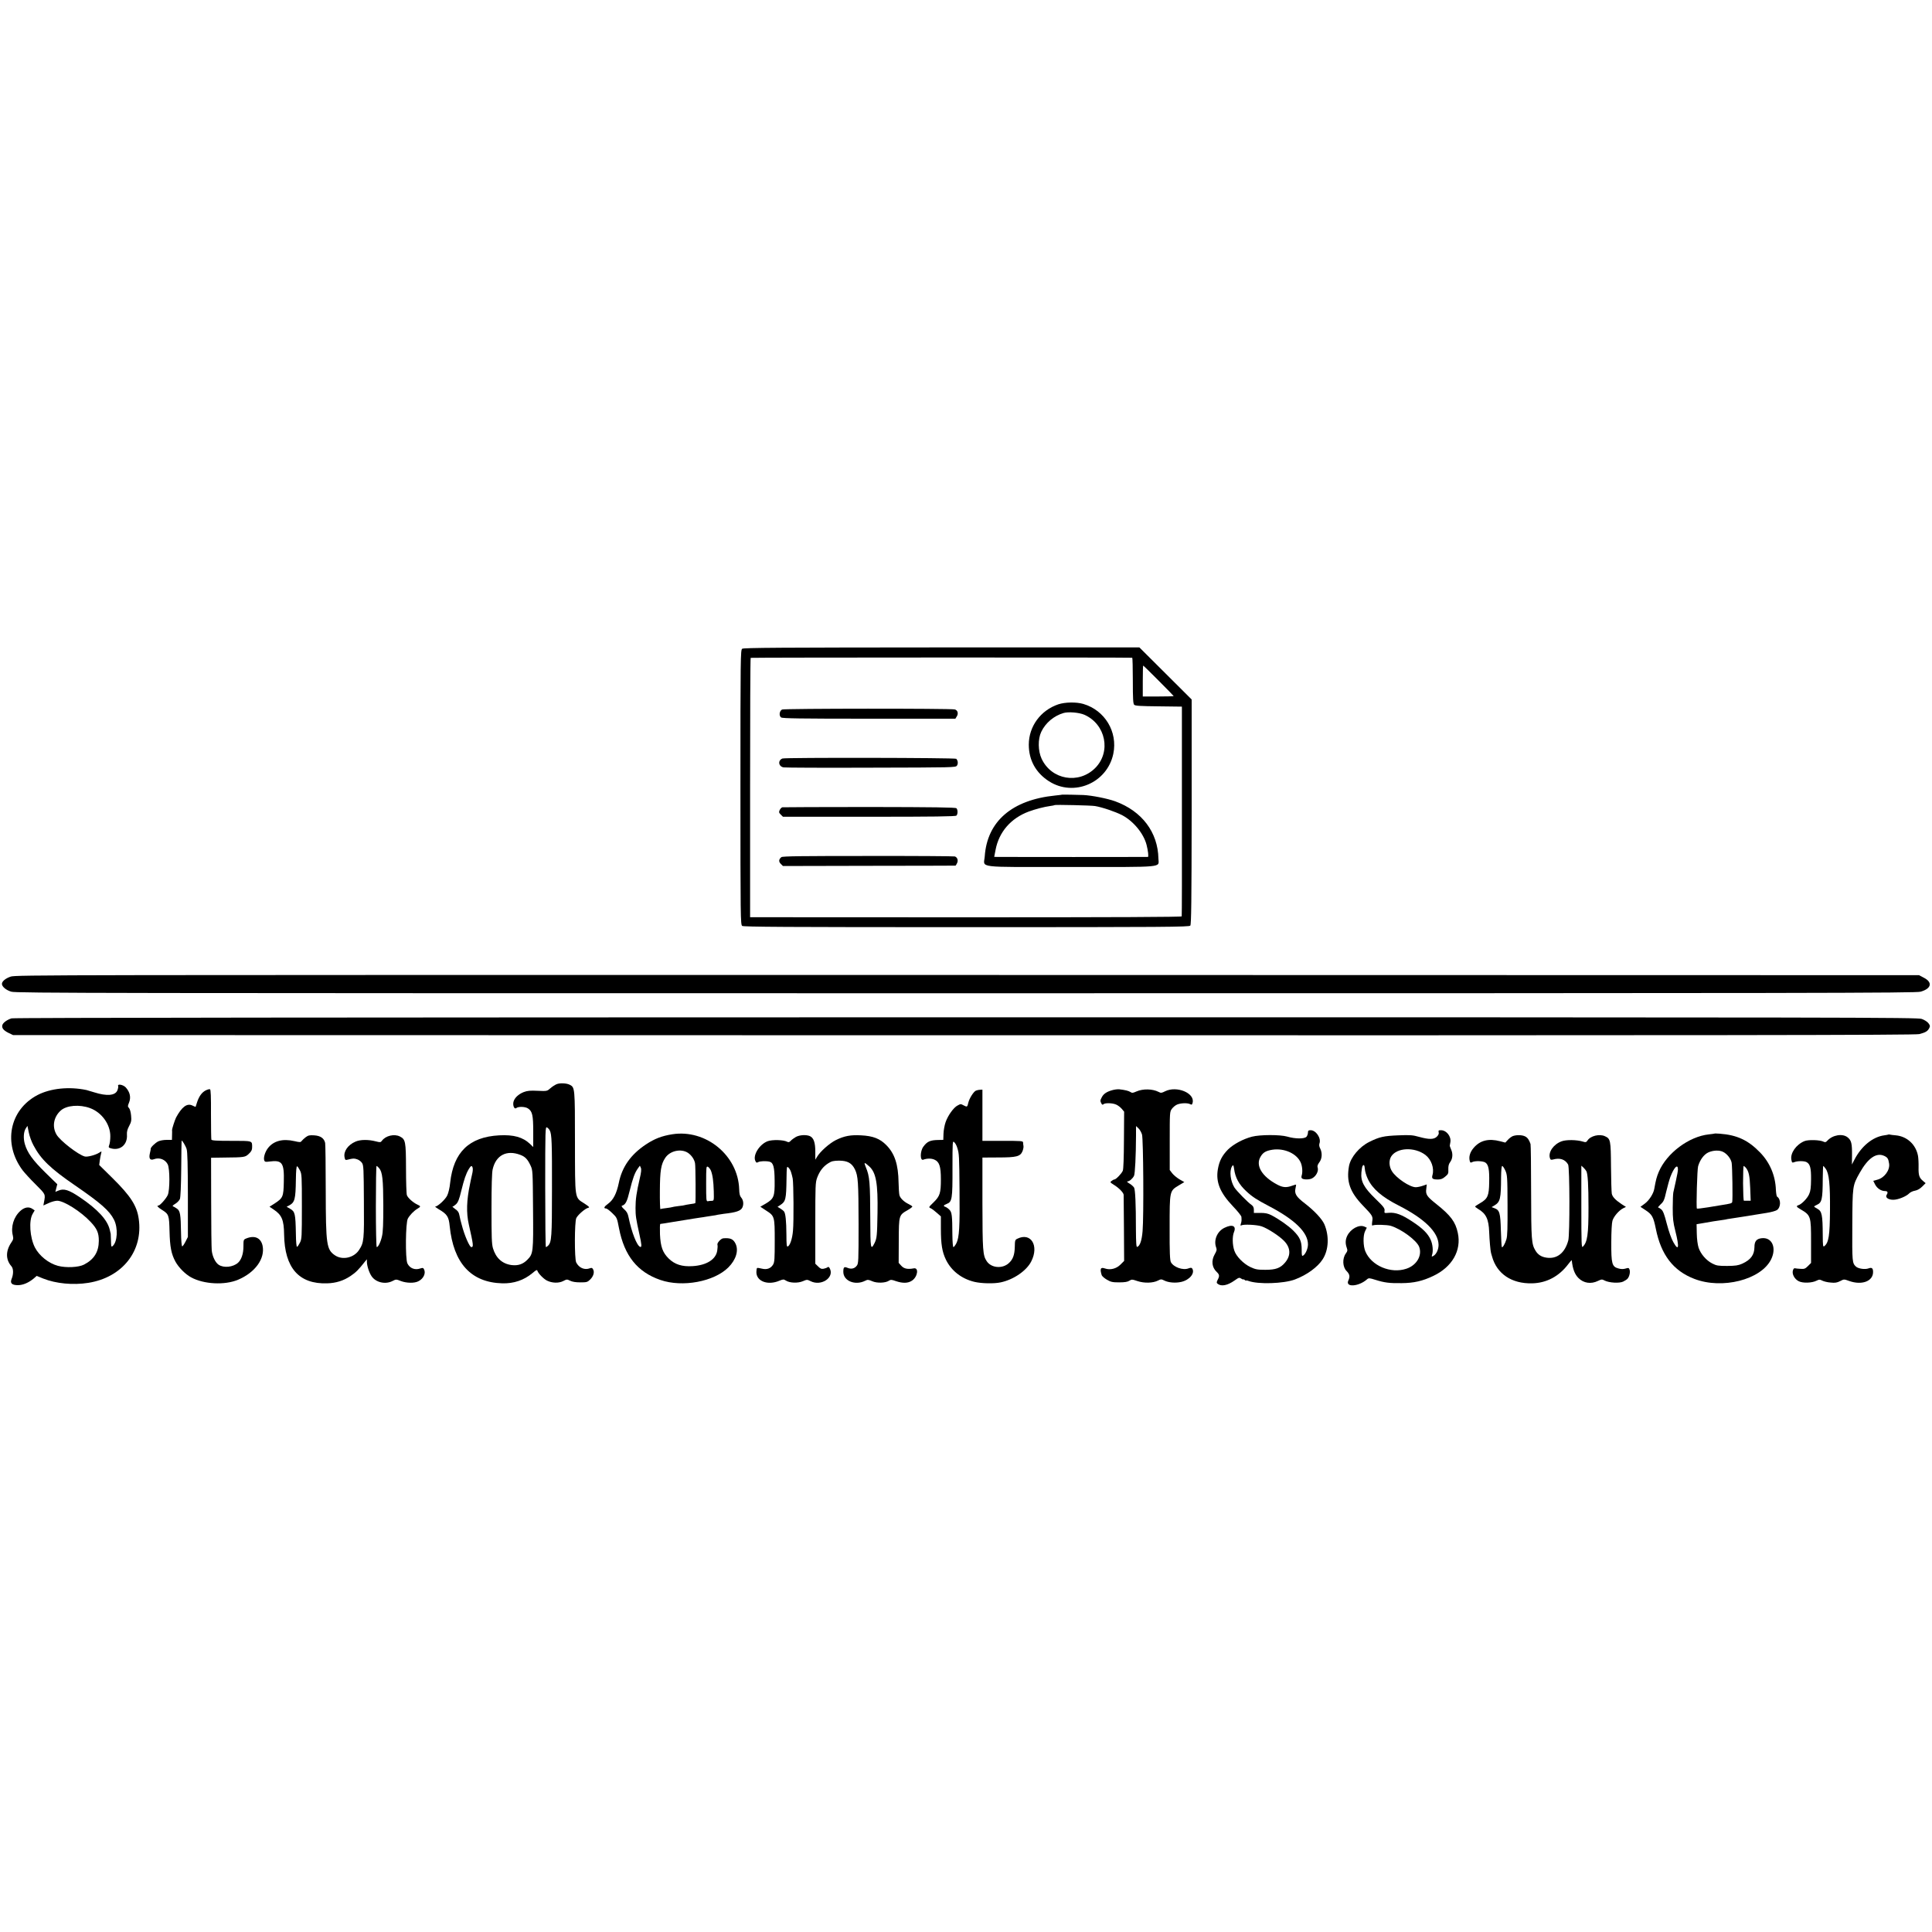 <?xml version="1.0" standalone="no"?>
<!DOCTYPE svg PUBLIC "-//W3C//DTD SVG 20010904//EN"
 "http://www.w3.org/TR/2001/REC-SVG-20010904/DTD/svg10.dtd">
<svg version="1.0" xmlns="http://www.w3.org/2000/svg"
 width="2000pt" height="2000pt" viewBox="0 0 2000 2000"
 preserveAspectRatio="xMidYMid meet">
<g transform="translate(0,2000) scale(0.1,-0.1)"
fill="#000000" stroke="none">
<path d="M7683 13284 c-17 -12 -18 -88 -18 -1434 0 -1351 1 -1422 18 -1435 14
-10 446 -13 2322 -13 2066 0 2306 2 2317 16 10 12 13 248 14 1178 l0 1163
-270 269 -271 270 -2047 0 c-1654 -1 -2051 -3 -2065 -14z m4038 -93 c3 0 6
-107 6 -237 0 -190 3 -238 14 -250 12 -11 63 -14 254 -16 l240 -3 0 -1080 c1
-594 0 -1085 -2 -1091 -3 -7 -671 -10 -2236 -10 l-2232 1 0 1340 c0 737 2
1342 6 1345 6 4 3930 5 3950 1z m273 -237 c86 -86 156 -158 156 -160 0 -2 -72
-4 -160 -4 l-160 0 0 160 c0 88 2 160 4 160 3 0 75 -70 160 -156z"/>
<path d="M10956 12709 c-184 -62 -306 -229 -306 -418 0 -160 73 -291 208 -378
258 -166 604 -18 667 284 47 227 -87 450 -311 516 -72 21 -188 19 -258 -4z
m269 -108 c222 -98 280 -384 112 -552 -171 -170 -452 -122 -554 96 -38 81 -40
204 -4 279 44 93 131 166 231 195 51 15 162 5 215 -18z"/>
<path d="M8096 12655 c-28 -14 -34 -65 -10 -82 14 -10 194 -13 911 -13 l893 0
14 23 c20 30 10 66 -21 73 -43 11 -1765 10 -1787 -1z"/>
<path d="M8100 12148 c-50 -19 -42 -83 12 -92 18 -3 426 -5 906 -3 853 2 874
2 888 21 14 20 11 52 -7 71 -11 11 -1769 14 -1799 3z"/>
<path d="M10997 11774 c-1 -1 -33 -5 -72 -9 -448 -45 -706 -267 -731 -630 -9
-123 -111 -110 892 -110 989 0 908 -8 906 86 -5 274 -171 493 -448 594 -80 29
-242 61 -329 65 -75 3 -216 5 -218 4z m338 -118 c74 -12 209 -58 280 -94 118
-62 223 -189 254 -307 16 -62 23 -125 14 -126 -11 -1 -1520 -1 -1559 0 l-32 1
14 72 c35 186 159 328 344 397 68 25 160 49 220 57 25 3 47 8 49 10 6 5 373
-3 416 -10z"/>
<path d="M8099 11643 c-9 -2 -21 -15 -28 -29 -9 -21 -8 -28 12 -47 l22 -22
892 0 c670 0 895 3 904 12 15 15 15 61 0 76 -9 9 -234 12 -899 13 -488 0 -894
-2 -903 -3z"/>
<path d="M8089 11127 c-28 -22 -30 -47 -6 -70 l22 -22 890 2 c490 0 893 2 896
2 3 1 11 13 17 27 13 28 3 58 -23 68 -9 3 -413 6 -898 5 -678 0 -886 -2 -898
-12z"/>
<path d="M110 9890 c-53 -18 -90 -49 -90 -75 0 -29 43 -65 97 -81 50 -15 882
-16 9883 -16 8896 0 9833 2 9882 16 112 32 127 97 33 145 l-49 26 -9851 2
c-9554 1 -9852 1 -9905 -17z"/>
<path d="M120 9458 c-44 -13 -87 -43 -95 -68 -10 -30 10 -56 62 -82 l48 -23
9843 -2 c7878 -1 9852 1 9890 12 65 17 85 29 102 59 12 24 11 29 -7 54 -11 15
-41 34 -69 44 -46 16 -639 17 -9894 17 -6491 -1 -9857 -4 -9880 -11z"/>
<path d="M5763 8777 c-17 -7 -47 -26 -66 -43 -34 -30 -35 -30 -131 -26 -76 4
-107 1 -144 -13 -56 -22 -97 -61 -107 -103 -8 -39 10 -78 29 -63 21 18 92 16
121 -3 46 -30 55 -70 55 -243 l0 -157 -32 31 c-76 72 -170 98 -321 90 -310
-17 -472 -173 -507 -491 -5 -52 -18 -107 -31 -133 -20 -41 -98 -113 -123 -113
-6 0 9 -12 34 -27 88 -51 106 -78 115 -174 39 -386 221 -585 545 -594 119 -3
223 32 312 106 40 34 47 37 52 22 9 -26 62 -81 97 -99 53 -27 122 -29 168 -6
38 20 41 20 73 4 22 -11 57 -17 105 -17 66 0 74 2 102 29 34 33 47 76 31 105
-8 16 -15 19 -33 12 -55 -21 -113 3 -142 60 -19 36 -18 423 1 460 17 34 91 98
121 105 20 5 16 10 -37 45 -103 66 -97 31 -98 635 0 562 -1 567 -53 594 -31
17 -101 21 -136 7z m-72 -479 c21 -38 24 -129 23 -613 0 -491 -4 -543 -40
-580 -8 -8 -19 -15 -23 -15 -4 0 -7 281 -7 624 0 593 1 624 18 615 10 -5 23
-19 29 -31z m-305 -253 c51 -19 76 -46 106 -110 23 -49 23 -57 26 -450 4 -447
2 -464 -58 -525 -46 -47 -96 -64 -164 -56 -97 13 -163 73 -193 175 -13 45 -15
115 -15 410 0 230 4 374 12 406 33 146 144 204 286 150z m-493 -135 c3 -11 1
-39 -5 -62 -5 -24 -12 -52 -14 -63 -2 -11 -7 -31 -9 -45 -35 -164 -39 -295
-12 -415 48 -214 51 -235 26 -235 -18 0 -71 121 -99 230 -14 51 -14 51 -25
103 -5 28 -17 44 -44 62 -19 14 -31 25 -26 25 6 0 22 11 36 24 20 19 33 50 54
138 30 122 48 175 78 226 22 37 33 40 40 12z"/>
<path d="M1223 8757 c3 -7 -1 -27 -8 -45 -23 -54 -109 -61 -239 -20 -39 12
-75 23 -81 24 -180 38 -372 18 -507 -52 -291 -153 -360 -504 -153 -780 21 -27
81 -93 135 -146 104 -104 101 -99 85 -185 l-6 -32 53 24 c29 14 70 25 90 25
69 0 245 -111 346 -219 67 -71 85 -114 85 -196 -1 -115 -49 -192 -153 -246
-56 -29 -186 -35 -270 -13 -97 26 -194 104 -239 191 -52 103 -64 278 -23 347
l21 36 -22 15 c-37 26 -83 19 -126 -20 -70 -63 -101 -166 -78 -256 7 -31 5
-41 -17 -73 -58 -86 -58 -176 2 -244 22 -25 23 -81 2 -132 -18 -44 3 -64 67
-64 52 1 109 25 162 69 l31 27 66 -27 c133 -53 310 -70 468 -45 353 56 570
331 522 663 -19 136 -85 237 -269 419 l-140 138 6 47 c4 27 10 59 14 73 6 24
6 24 -19 8 -36 -24 -123 -47 -150 -40 -67 17 -256 163 -293 227 -48 82 -30
183 44 249 60 54 194 65 303 25 122 -45 211 -169 210 -293 0 -34 -5 -73 -11
-88 -9 -24 -7 -28 12 -34 99 -31 179 35 171 141 -2 28 4 54 23 89 22 41 25 57
20 108 -3 34 -12 67 -21 77 -15 16 -15 21 -1 55 23 55 11 110 -33 159 -27 29
-89 40 -79 14z m-876 -614 c75 -143 177 -241 428 -413 268 -184 358 -263 405
-356 44 -87 36 -232 -15 -274 -13 -11 -15 -3 -16 54 -1 36 -2 69 -3 74 -1 4
-6 23 -10 42 -24 102 -125 212 -311 337 -113 76 -164 92 -220 68 l-32 -13 10
40 10 39 -125 122 c-129 127 -185 204 -211 294 -17 60 -13 127 10 162 l17 26
14 -68 c7 -37 29 -98 49 -134z"/>
<path d="M2129 8712 c-39 -20 -69 -61 -89 -123 -7 -24 -14 -45 -15 -47 -1 -1
-15 5 -32 13 -56 28 -110 -12 -170 -123 -13 -25 -43 -119 -42 -130 1 -4 1 -28
0 -54 l-1 -48 -55 0 c-32 0 -70 -7 -88 -16 -32 -17 -77 -60 -77 -76 0 -10 1
-4 -9 -50 -12 -52 4 -73 43 -58 56 21 116 -2 142 -53 23 -44 23 -265 1 -317
-16 -37 -81 -110 -97 -110 -21 0 -8 -16 36 -44 72 -45 75 -55 79 -223 4 -160
18 -234 61 -313 34 -62 102 -130 162 -163 132 -72 348 -83 486 -25 178 75 282
220 254 353 -18 82 -83 110 -170 74 -27 -11 -28 -14 -28 -83 0 -75 -21 -136
-56 -168 -52 -46 -147 -56 -200 -21 -34 22 -65 85 -72 147 -3 28 -6 256 -6
506 l-1 455 135 2 c212 2 218 3 256 39 26 24 34 40 34 67 0 70 9 67 -215 67
-153 0 -204 3 -207 13 -2 6 -4 126 -4 264 1 182 -2 254 -10 257 -7 3 -27 -3
-45 -12z m-197 -607 c9 -29 12 -164 13 -475 l0 -435 -25 -49 c-14 -27 -29 -49
-34 -48 -6 1 -11 65 -12 143 -3 189 -9 224 -42 247 -15 11 -33 21 -41 24 -9 2
-1 12 23 26 20 12 41 34 48 49 7 18 12 131 14 313 1 157 3 287 4 290 2 14 41
-50 52 -85z"/>
<path d="M11512 8714 c-57 -16 -89 -38 -107 -74 -17 -33 -17 -37 -3 -64 7 -13
13 -15 21 -7 15 15 91 14 130 -3 18 -7 44 -27 59 -44 l25 -30 -2 -294 c-1
-183 -5 -302 -12 -318 -12 -29 -71 -90 -87 -90 -6 0 -19 -7 -29 -15 -18 -13
-16 -15 25 -41 52 -32 97 -79 100 -102 0 -9 2 -167 3 -351 l2 -334 -38 -38
c-43 -43 -106 -59 -161 -40 -45 16 -54 -3 -33 -70 4 -10 27 -31 53 -46 41 -24
58 -28 127 -28 58 0 88 5 106 17 24 15 29 15 85 -4 69 -23 160 -21 212 6 29
15 35 15 63 1 44 -23 119 -29 178 -15 86 20 143 90 113 138 -7 10 -15 10 -38
2 -58 -23 -155 12 -183 64 -10 19 -14 101 -13 355 0 387 -1 382 95 440 l57 34
-49 28 c-27 16 -61 44 -76 63 l-26 34 0 301 c0 295 0 302 22 332 12 17 37 38
55 45 39 16 107 18 134 4 16 -9 21 -6 26 15 25 99 -164 178 -285 118 -35 -18
-44 -19 -66 -7 -63 33 -163 35 -231 5 -36 -16 -45 -17 -61 -6 -19 13 -57 22
-119 29 -16 1 -49 -3 -72 -10z m310 -458 c14 -49 19 -847 6 -1000 -8 -97 -27
-154 -56 -164 -9 -3 -12 38 -13 180 0 272 -7 410 -19 434 -7 11 -28 31 -48 42
-21 12 -30 22 -21 22 20 0 52 27 68 57 11 21 20 207 21 417 l0 99 25 -23 c14
-13 30 -42 37 -64z"/>
<path d="M10103 8710 c-24 -10 -68 -79 -79 -125 -10 -45 -13 -46 -44 -30 -36
19 -34 19 -69 0 -39 -20 -98 -102 -122 -171 -11 -31 -21 -85 -22 -120 l-2 -64
-50 -1 c-85 -1 -117 -15 -157 -70 -34 -47 -35 -148 0 -134 37 14 81 15 114 1
52 -22 68 -70 68 -204 0 -143 -10 -174 -75 -238 -53 -51 -53 -52 -30 -62 13
-6 42 -28 64 -48 l41 -36 0 -127 c0 -162 13 -240 52 -321 56 -115 162 -198
296 -230 74 -17 201 -20 271 -5 133 28 268 120 317 218 82 162 -4 303 -144
234 -24 -11 -26 -17 -27 -87 -2 -82 -20 -129 -63 -167 -67 -60 -182 -49 -228
22 -40 60 -43 111 -44 601 l0 471 163 1 c190 0 229 10 252 65 7 18 12 42 10
53 -2 10 -4 27 -4 37 -1 16 -18 17 -211 17 l-210 0 0 265 0 265 -22 -1 c-13 0
-33 -4 -45 -9z m-193 -593 c19 -61 20 -79 23 -437 4 -379 -3 -490 -32 -549
-12 -23 -26 -41 -31 -41 -6 0 -10 52 -11 128 -1 199 -5 232 -30 258 -12 13
-30 26 -41 30 -26 8 -22 18 12 31 56 21 61 50 60 370 0 278 1 286 18 269 11
-9 25 -35 32 -59z"/>
<path d="M13540 8277 c0 -13 -6 -32 -14 -43 -19 -25 -116 -25 -201 0 -73 21
-280 21 -365 -1 -92 -24 -192 -78 -248 -133 -61 -62 -90 -118 -105 -205 -22
-132 22 -241 156 -382 48 -50 88 -100 88 -110 3 -35 2 -48 -6 -72 -5 -17 -4
-22 5 -16 22 13 159 7 210 -10 62 -21 183 -99 233 -151 68 -70 72 -151 10
-224 -48 -57 -96 -75 -203 -75 -83 0 -103 4 -155 28 -72 34 -147 110 -167 170
-21 61 -22 148 -4 192 27 65 -17 85 -98 45 -76 -36 -115 -129 -86 -205 8 -22
5 -34 -15 -69 -38 -66 -30 -136 21 -184 28 -26 30 -42 9 -81 -12 -25 -12 -31
-1 -40 38 -31 102 -19 177 34 43 31 49 32 68 19 12 -8 21 -12 21 -8 0 3 7 1
15 -6 8 -7 15 -10 15 -6 0 3 11 1 24 -4 98 -37 364 -29 481 15 123 46 237 129
288 210 62 97 68 240 17 361 -25 56 -102 139 -203 217 -88 67 -109 100 -96
156 4 19 7 36 6 38 -2 1 -21 -4 -42 -12 -59 -21 -96 -18 -151 11 -162 85 -230
200 -174 291 26 44 55 60 121 71 125 19 255 -40 295 -135 16 -38 20 -98 9
-132 -5 -16 -3 -26 6 -32 20 -12 77 -11 102 3 42 22 70 77 57 113 -5 14 1 30
17 52 29 37 33 96 10 143 -11 20 -13 39 -8 53 20 54 -36 137 -91 137 -23 0
-28 -5 -28 -23z m-765 -375 c12 -93 50 -163 128 -235 60 -56 108 -87 232 -152
270 -141 405 -273 405 -397 0 -42 -24 -99 -49 -115 -14 -9 -16 -3 -16 61 0 86
-18 128 -86 196 -49 49 -146 118 -229 161 -34 17 -61 23 -112 23 l-68 0 0 32
c0 23 -7 38 -22 49 -40 27 -158 148 -180 183 -40 66 -53 165 -26 215 12 23 18
18 23 -21z"/>
<path d="M14893 8279 c4 -14 -2 -29 -18 -45 -31 -31 -82 -31 -184 -3 -67 19
-93 21 -216 16 -150 -6 -196 -16 -300 -68 -102 -50 -193 -159 -210 -249 -29
-161 9 -269 142 -408 103 -107 107 -113 98 -168 -4 -32 -3 -44 4 -40 18 11
149 8 189 -4 110 -34 267 -150 293 -217 34 -90 -26 -192 -133 -227 -161 -54
-362 31 -424 180 -23 55 -25 163 -3 208 l18 37 -24 11 c-55 25 -144 -23 -179
-96 -19 -40 -20 -78 -5 -121 10 -28 9 -36 -9 -61 -38 -52 -34 -140 8 -182 32
-33 37 -56 18 -98 -34 -73 107 -64 194 13 16 14 24 14 87 -6 92 -29 146 -36
271 -34 127 1 217 22 326 74 197 93 295 264 255 447 -24 113 -73 179 -221 297
-100 79 -114 100 -105 160 l5 44 -41 -14 c-23 -8 -56 -15 -73 -15 -62 0 -203
95 -247 166 -30 48 -33 112 -7 153 59 92 242 100 354 15 61 -47 93 -137 73
-208 -11 -37 1 -46 56 -46 30 0 50 7 75 29 32 26 35 33 33 76 -1 34 4 55 19
75 26 35 30 87 10 130 -8 19 -15 38 -14 41 1 4 3 19 6 34 11 60 -40 125 -97
125 -25 0 -28 -3 -24 -21z m-764 -381 c1 -23 15 -70 31 -103 49 -103 148 -188
320 -275 267 -136 409 -275 412 -405 1 -48 -23 -99 -53 -116 -19 -10 -20 -9
-14 12 13 39 6 108 -14 153 -28 65 -83 120 -190 190 -110 73 -175 97 -244 91
-47 -4 -48 -4 -44 23 3 23 -10 41 -94 122 -120 116 -154 180 -146 272 3 31 8
61 12 67 13 21 21 10 24 -31z"/>
<path d="M6959 8258 c-108 -17 -183 -46 -272 -105 -157 -104 -248 -233 -281
-398 -23 -110 -57 -177 -111 -216 -42 -30 -50 -49 -21 -49 8 0 36 -21 63 -47
50 -48 50 -49 71 -158 55 -284 190 -453 428 -535 228 -79 556 -18 704 130 79
79 108 174 75 244 -24 50 -54 63 -128 57 -24 -2 -67 -49 -60 -67 3 -8 2 -35
-2 -59 -13 -92 -110 -153 -255 -162 -109 -7 -184 17 -247 78 -64 63 -85 123
-91 252 -2 59 -1 107 4 107 5 0 65 9 134 21 69 11 139 22 155 25 17 2 41 6 55
9 14 2 43 7 65 10 22 3 51 7 65 10 14 2 43 7 65 10 22 3 47 7 55 10 8 2 38 6
65 10 126 14 172 30 189 63 17 34 12 79 -12 106 -13 15 -19 39 -20 85 -11 350
-345 624 -693 569z m164 -193 c36 -25 65 -67 72 -107 6 -28 8 -408 3 -413 -2
-2 -26 -7 -53 -10 -28 -4 -52 -9 -55 -10 -3 -2 -33 -7 -65 -10 -33 -4 -63 -9
-66 -11 -4 -2 -31 -6 -60 -10 -30 -3 -58 -8 -62 -11 -4 -3 -7 82 -6 189 1 211
12 276 55 341 49 75 165 100 237 52z m-501 -268 c-33 -142 -43 -212 -43 -301
0 -82 4 -109 40 -273 24 -107 26 -136 9 -131 -35 11 -89 150 -121 306 -8 41
-19 60 -46 84 -21 19 -31 33 -23 36 38 12 53 41 81 157 32 130 52 184 84 229
l21 29 10 -22 c7 -16 4 -47 -12 -114z m737 86 c18 -45 27 -111 30 -215 2 -96
2 -98 -21 -99 -13 0 -31 -2 -40 -4 -17 -3 -18 11 -18 181 0 177 1 184 19 175
10 -6 23 -23 30 -38z"/>
<path d="M17748 8265 c-2 -1 -28 -5 -58 -8 -206 -22 -435 -193 -518 -387 -23
-55 -30 -82 -47 -177 -8 -49 -53 -119 -97 -152 l-46 -34 53 -35 c67 -44 81
-69 106 -192 54 -270 180 -435 399 -519 288 -111 689 -9 794 201 60 121 10
233 -98 220 -53 -6 -74 -32 -74 -91 -1 -82 -38 -132 -127 -173 -42 -18 -68
-22 -155 -23 -93 0 -111 3 -154 25 -63 32 -120 98 -142 163 -10 31 -18 89 -19
148 l-2 96 71 12 c106 19 117 20 166 27 25 3 52 7 60 9 8 3 33 7 55 10 40 6
203 31 260 41 17 2 67 11 112 18 45 7 93 20 107 29 42 28 44 112 3 139 -6 3
-11 35 -13 70 -5 148 -62 283 -164 388 -123 127 -239 181 -417 194 -28 2 -53
3 -55 1z m91 -190 c41 -21 79 -70 87 -112 7 -39 12 -376 6 -405 -4 -15 -14
-18 -117 -34 -11 -2 -71 -12 -133 -22 -62 -10 -114 -16 -116 -13 -8 14 3 410
13 439 20 67 59 119 103 141 50 24 117 27 157 6z m-469 -181 c0 -13 -9 -66
-21 -117 -11 -50 -24 -105 -27 -122 -3 -16 -6 -88 -6 -160 0 -108 4 -148 27
-238 43 -171 35 -215 -20 -117 -21 36 -47 110 -68 190 -25 98 -39 135 -57 150
-13 11 -27 19 -32 20 -6 0 6 15 25 33 31 28 38 44 58 132 13 55 32 123 42 150
38 101 79 142 79 79z m702 19 c31 -38 41 -82 46 -210 l5 -133 -32 0 c-17 0
-34 0 -38 0 -5 0 -8 81 -9 180 0 99 3 180 6 180 4 0 13 -8 22 -17z"/>
<path d="M19548 8255 c-1 -1 -21 -5 -43 -8 -119 -16 -237 -113 -308 -252 l-26
-50 1 95 c1 121 -6 154 -44 185 -52 44 -157 27 -212 -34 -15 -16 -22 -18 -38
-10 -36 19 -159 23 -199 6 -85 -35 -147 -124 -135 -191 6 -33 8 -35 32 -26 33
13 100 13 125 0 37 -20 48 -60 47 -178 -1 -86 -5 -121 -20 -154 -19 -44 -77
-103 -110 -114 -27 -8 -22 -18 20 -42 108 -63 110 -72 110 -337 l0 -219 -32
-32 c-28 -28 -38 -32 -77 -29 -24 1 -50 4 -58 6 -8 3 -17 -7 -21 -23 -11 -38
17 -89 60 -111 42 -22 138 -19 186 6 26 13 32 13 58 0 16 -8 55 -18 87 -20 46
-5 66 -1 98 15 40 21 40 21 95 1 131 -46 246 -2 246 93 0 40 -13 50 -46 38
-36 -14 -106 -4 -131 18 -39 37 -40 47 -38 427 2 411 2 411 76 543 87 155 174
214 255 176 34 -16 42 -28 50 -80 10 -66 -48 -147 -121 -166 l-43 -12 19 -38
c21 -40 62 -68 104 -68 26 0 32 -14 15 -40 -16 -26 17 -50 69 -50 50 0 136 35
167 68 10 10 37 23 58 26 26 5 52 20 75 43 l35 35 -26 22 c-40 33 -49 59 -47
143 1 43 -2 96 -6 118 -22 117 -113 201 -229 212 -28 2 -56 6 -63 8 -6 2 -13
2 -15 0z m-649 -353 c36 -51 47 -159 45 -433 -2 -258 -13 -331 -57 -368 -16
-12 -17 -3 -18 115 -1 207 -9 245 -54 270 -19 10 -35 21 -35 24 0 3 13 11 29
18 51 23 59 56 60 270 1 72 3 132 5 132 3 0 14 -13 25 -28z"/>
<path d="M3165 8228 c-16 -12 -35 -30 -42 -39 -11 -15 -18 -15 -75 -2 -121 28
-216 3 -274 -72 -30 -39 -48 -97 -39 -126 6 -17 12 -19 55 -13 132 17 153 -13
148 -211 -3 -154 -9 -167 -96 -224 l-52 -33 43 -29 c84 -56 106 -107 108 -258
5 -347 154 -516 447 -506 91 3 168 27 241 76 55 37 83 65 149 149 l20 24 0
-24 c0 -43 23 -114 49 -152 44 -64 142 -87 216 -49 37 19 38 19 89 -1 57 -21
137 -23 178 -2 54 26 81 84 59 125 -7 15 -14 16 -38 8 -56 -20 -110 2 -134 53
-22 49 -19 420 5 463 20 37 62 80 100 103 35 20 35 26 1 41 -46 21 -101 70
-111 99 -5 15 -9 140 -9 278 -1 277 -5 299 -63 329 -58 30 -150 8 -187 -45
-12 -16 -18 -17 -60 -6 -79 21 -163 20 -213 -2 -79 -34 -126 -102 -113 -163 5
-27 9 -30 32 -24 54 14 67 15 98 4 17 -5 40 -22 50 -37 17 -25 18 -57 20 -398
3 -402 1 -426 -51 -505 -53 -80 -170 -106 -247 -55 -89 60 -96 107 -97 672 0
254 -3 475 -6 492 -11 49 -48 75 -114 79 -47 3 -62 0 -87 -19z m-60 -344 c19
-37 20 -59 20 -374 0 -315 -1 -337 -20 -374 -11 -22 -24 -41 -30 -43 -6 -2
-11 49 -12 135 -4 209 -9 230 -60 259 l-36 21 24 12 c61 33 69 62 72 272 1 87
6 137 12 135 6 -2 19 -21 30 -43z m819 24 c35 -40 43 -116 44 -387 0 -191 -3
-275 -14 -320 -14 -61 -39 -111 -54 -111 -5 0 -9 189 -9 420 0 231 3 420 7
420 4 0 16 -10 26 -22z"/>
<path d="M8240 8231 c-19 -11 -43 -28 -54 -40 -15 -16 -23 -18 -38 -10 -38 20
-154 23 -202 5 -84 -32 -154 -144 -127 -203 9 -20 14 -22 30 -13 21 11 83 13
118 4 39 -11 51 -56 52 -198 2 -162 -8 -185 -91 -235 l-57 -33 59 -39 c89 -57
90 -61 90 -314 0 -186 -2 -221 -17 -246 -24 -40 -65 -55 -116 -42 -23 6 -45 9
-49 7 -5 -3 -8 -22 -8 -43 0 -95 118 -140 238 -89 39 16 45 16 67 2 39 -26
125 -29 176 -7 42 18 45 18 79 1 111 -57 251 37 199 133 -7 14 -14 17 -23 10
-6 -5 -24 -12 -40 -15 -22 -4 -35 1 -57 24 l-29 28 0 419 c0 389 1 422 19 471
25 68 62 116 114 149 35 23 54 27 112 28 88 0 133 -25 165 -90 33 -69 37 -130
38 -567 0 -386 -1 -408 -19 -431 -23 -30 -58 -38 -97 -21 -34 14 -42 6 -42
-42 0 -94 122 -144 225 -93 27 14 34 13 74 -4 49 -22 137 -19 173 5 18 12 28
12 72 -4 71 -24 126 -23 167 5 59 39 73 138 18 127 -63 -12 -101 -4 -129 27
l-27 30 1 231 c1 264 1 263 94 316 28 16 49 33 46 37 -3 5 -19 15 -37 24 -48
23 -87 60 -96 92 -4 15 -8 74 -9 131 -3 188 -40 300 -127 388 -66 67 -138 95
-261 101 -108 6 -174 -6 -261 -49 -66 -33 -161 -117 -194 -172 l-19 -31 0 83
c0 95 -17 143 -56 161 -37 16 -104 13 -144 -8z m759 -306 c70 -64 90 -176 85
-480 -4 -239 -7 -263 -30 -312 -41 -81 -44 -63 -45 249 -1 376 -6 441 -46 535
-22 55 -18 56 36 8z m-810 -59 c6 -17 13 -47 17 -66 9 -53 12 -443 3 -539 -7
-85 -31 -156 -55 -165 -10 -4 -13 21 -13 120 -1 145 -9 223 -25 243 -6 8 -24
22 -39 31 l-28 17 28 18 c57 37 62 61 65 272 2 127 2 132 19 117 10 -9 23 -30
28 -48z"/>
<path d="M15660 8239 c-14 -6 -37 -23 -51 -39 l-26 -28 -54 14 c-119 31 -208
9 -274 -69 -37 -43 -51 -90 -41 -132 5 -21 10 -24 26 -15 29 15 113 12 137 -5
32 -22 42 -74 39 -205 -2 -140 -16 -170 -94 -215 -28 -16 -51 -32 -52 -35 0
-3 14 -14 30 -24 84 -49 111 -106 116 -241 3 -83 13 -195 19 -215 1 -3 5 -18
10 -35 49 -181 203 -285 415 -280 149 3 279 72 374 198 20 27 36 45 37 40 9
-88 30 -144 69 -183 54 -54 130 -65 202 -30 37 18 43 18 69 4 47 -24 152 -30
192 -11 19 9 40 23 46 31 19 22 29 69 20 93 -7 19 -11 20 -41 11 -23 -7 -46
-7 -74 1 -67 18 -75 48 -74 270 0 110 5 201 12 224 13 44 67 107 111 129 l29
14 -44 28 c-66 44 -97 77 -103 110 -3 17 -7 144 -8 281 -2 272 -5 287 -63 313
-56 26 -149 4 -180 -44 -13 -19 -19 -21 -47 -12 -65 20 -175 21 -222 3 -84
-31 -140 -113 -120 -174 5 -17 11 -20 33 -14 70 20 125 1 155 -52 17 -29 18
-723 2 -785 -35 -131 -117 -196 -227 -179 -53 8 -88 31 -113 73 -41 68 -44
111 -45 608 0 262 -3 485 -6 495 -14 42 -30 66 -56 79 -31 16 -91 17 -128 3z
m-77 -356 c20 -46 22 -63 23 -357 1 -236 -1 -321 -12 -356 -14 -46 -39 -89
-47 -80 -3 3 -7 80 -10 172 -5 184 -13 211 -67 231 l-29 11 29 17 c61 37 68
70 69 292 1 75 5 117 12 117 5 0 20 -21 32 -47z m839 -7 c15 -28 22 -147 22
-376 0 -280 -11 -359 -59 -406 -13 -14 -15 28 -15 412 l0 427 21 -19 c11 -10
25 -27 31 -38z"/>
</g>
</svg>
